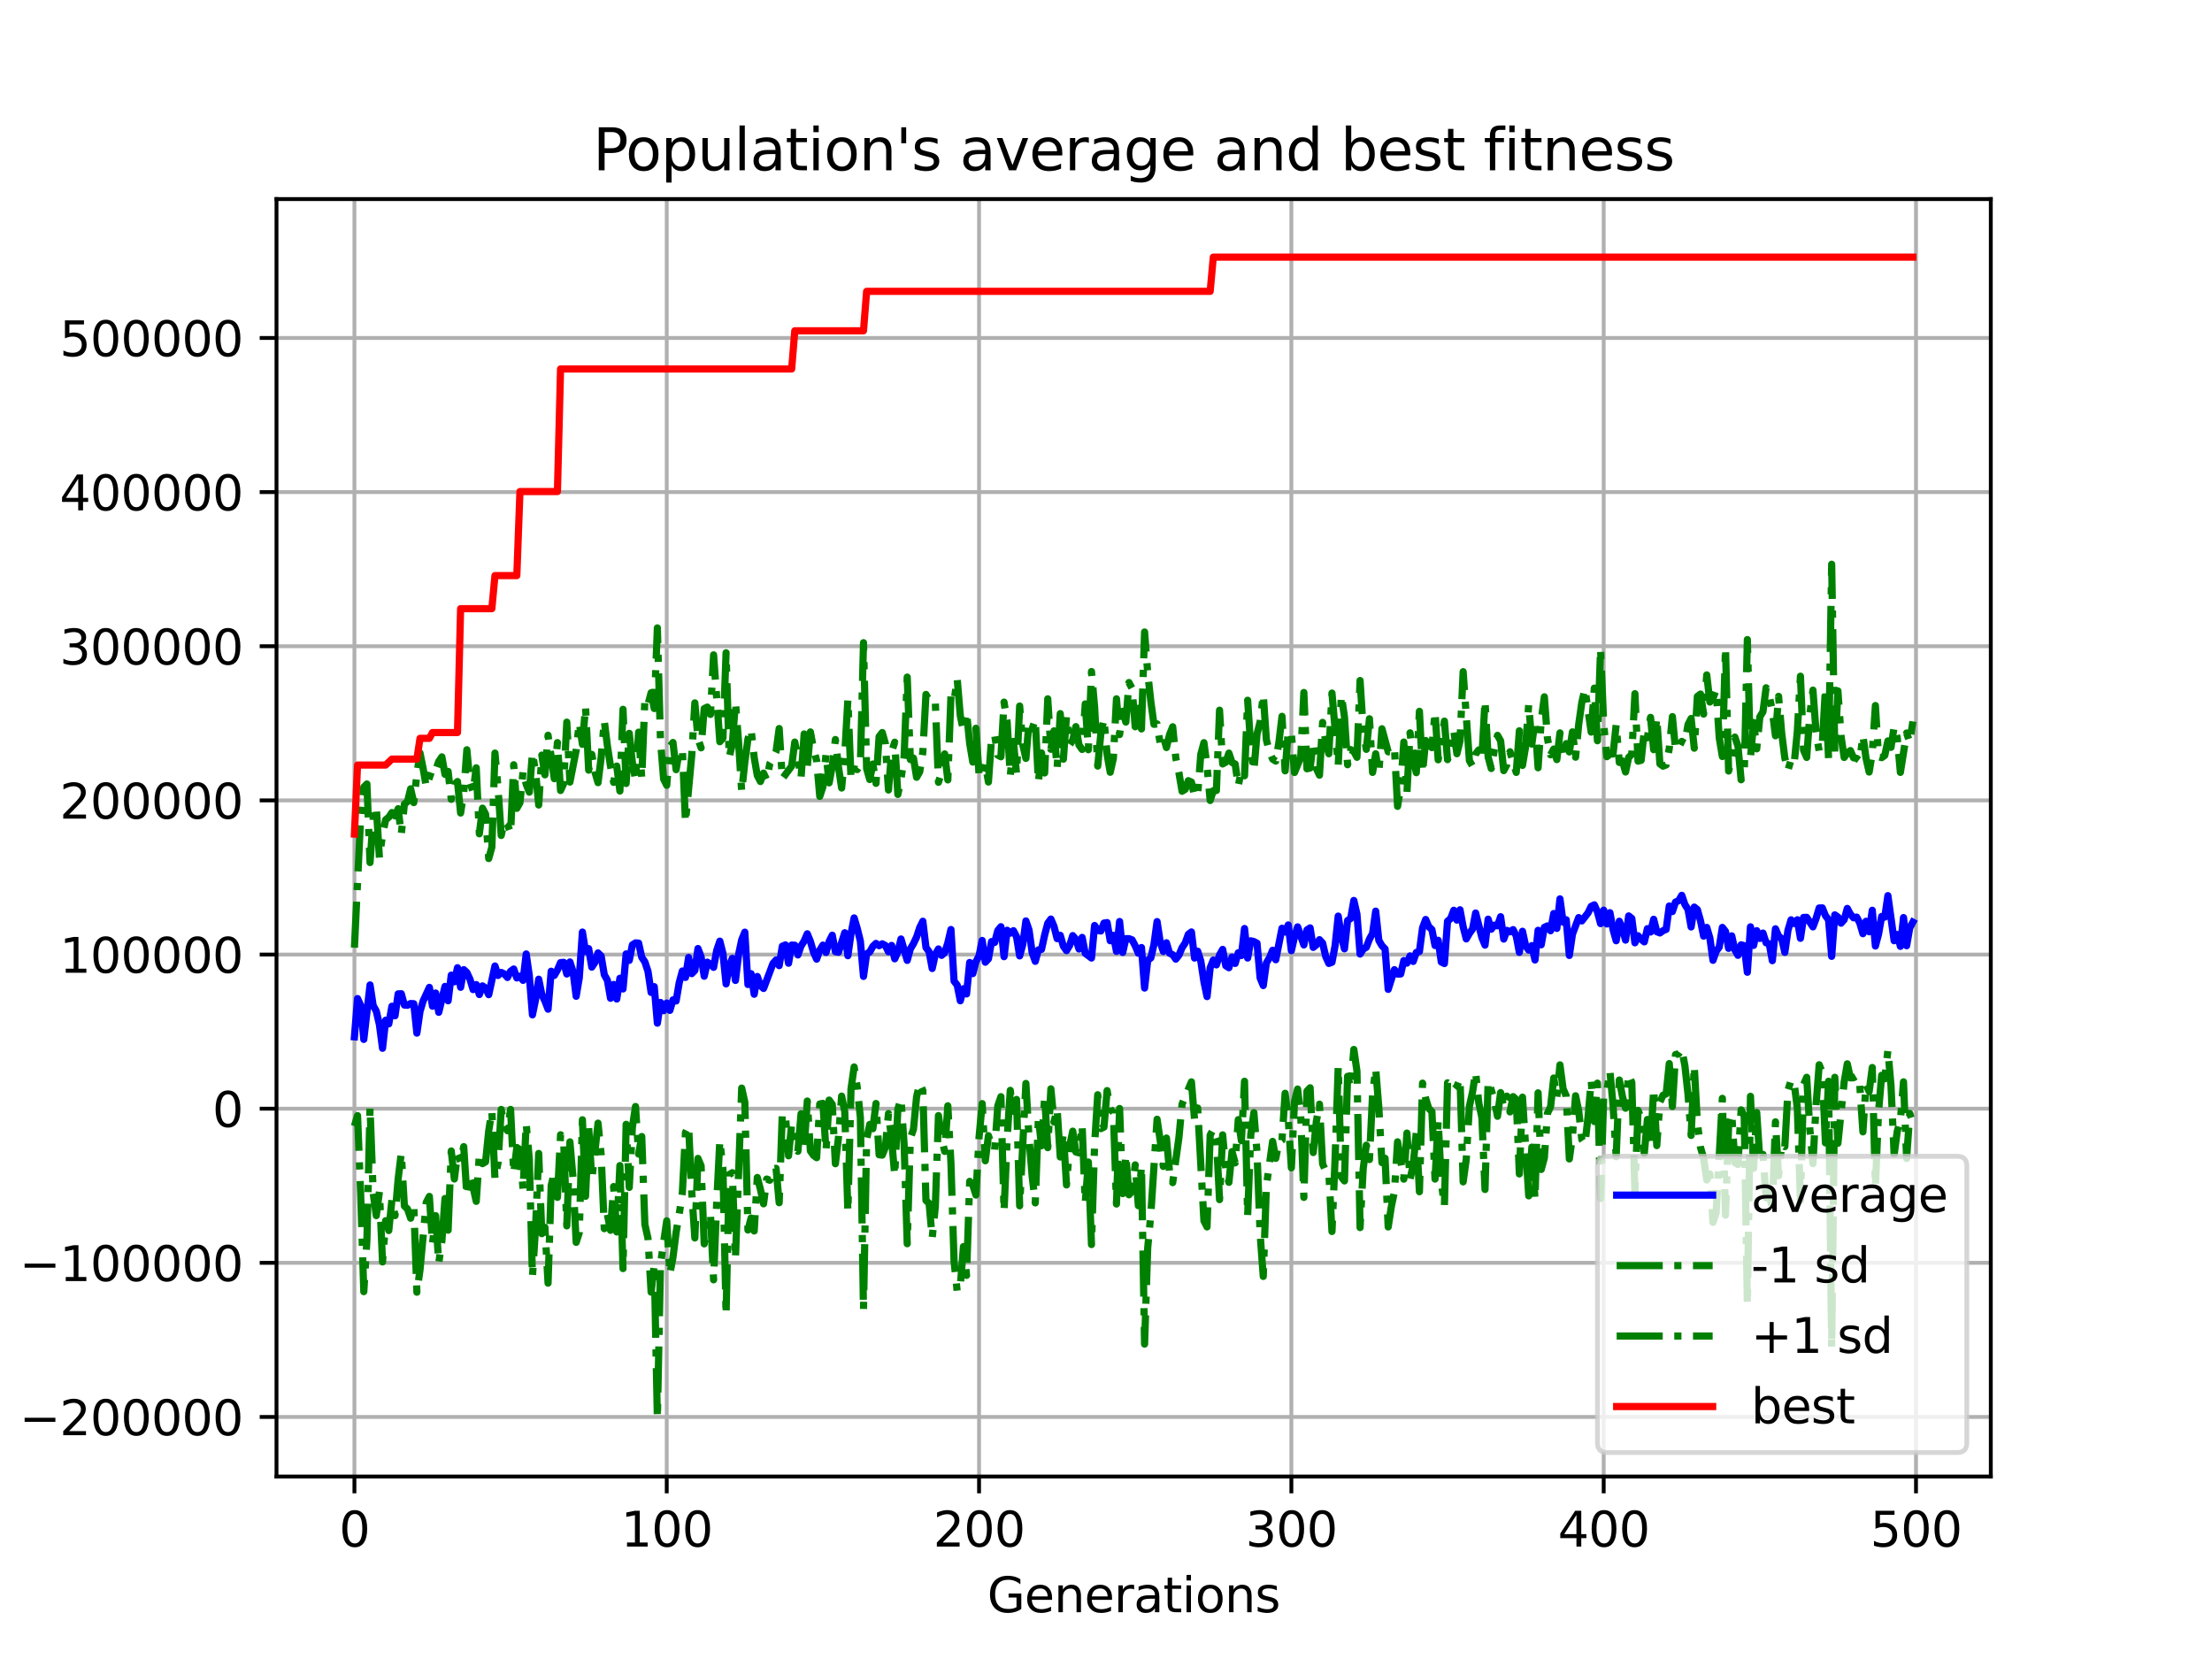 <?xml version="1.0" encoding="utf-8" standalone="no"?>
<!DOCTYPE svg PUBLIC "-//W3C//DTD SVG 1.1//EN"
  "http://www.w3.org/Graphics/SVG/1.1/DTD/svg11.dtd">
<svg xmlns:xlink="http://www.w3.org/1999/xlink" width="460.8pt" height="345.6pt" viewBox="0 0 460.8 345.6" xmlns="http://www.w3.org/2000/svg" version="1.1">
 <defs>
  <style type="text/css">*{stroke-linejoin: round; stroke-linecap: butt}</style>
 </defs>
 <g id="figure_1">
  <g id="patch_1">
   <path d="M 0 345.6 
L 460.8 345.6 
L 460.8 0 
L 0 0 
z
" style="fill: #ffffff"/>
  </g>
  <g id="axes_1">
   <g id="patch_2">
    <path d="M 57.6 307.584 
L 414.72 307.584 
L 414.72 41.472 
L 57.6 41.472 
z
" style="fill: #ffffff"/>
   </g>
   <g id="matplotlib.axis_1">
    <g id="xtick_1">
     <g id="line2d_1">
      <path d="M 73.833 307.584 
L 73.833 41.472 
" clip-path="url(#p09feb41557)" style="fill: none; stroke: #b0b0b0; stroke-width: 0.8; stroke-linecap: square"/>
     </g>
     <g id="line2d_2">
      <defs>
       <path id="m691dfde99a" d="M 0 0 
L 0 3.5 
" style="stroke: #000000; stroke-width: 0.8"/>
      </defs>
      <g>
       <use xlink:href="#m691dfde99a" x="73.833" y="307.584" style="stroke: #000000; stroke-width: 0.8"/>
      </g>
     </g>
     <g id="text_1">
      <!-- 0 -->
      <g transform="translate(70.651 322.182) scale(0.1 -0.1)">
       <defs>
        <path id="DejaVuSans-30" d="M 2034 4250 
Q 1547 4250 1301 3770 
Q 1056 3291 1056 2328 
Q 1056 1369 1301 889 
Q 1547 409 2034 409 
Q 2525 409 2770 889 
Q 3016 1369 3016 2328 
Q 3016 3291 2770 3770 
Q 2525 4250 2034 4250 
z
M 2034 4750 
Q 2819 4750 3233 4129 
Q 3647 3509 3647 2328 
Q 3647 1150 3233 529 
Q 2819 -91 2034 -91 
Q 1250 -91 836 529 
Q 422 1150 422 2328 
Q 422 3509 836 4129 
Q 1250 4750 2034 4750 
z
" transform="scale(0.016)"/>
       </defs>
       <use xlink:href="#DejaVuSans-30"/>
      </g>
     </g>
    </g>
    <g id="xtick_2">
     <g id="line2d_3">
      <path d="M 138.894 307.584 
L 138.894 41.472 
" clip-path="url(#p09feb41557)" style="fill: none; stroke: #b0b0b0; stroke-width: 0.8; stroke-linecap: square"/>
     </g>
     <g id="line2d_4">
      <g>
       <use xlink:href="#m691dfde99a" x="138.894" y="307.584" style="stroke: #000000; stroke-width: 0.8"/>
      </g>
     </g>
     <g id="text_2">
      <!-- 100 -->
      <g transform="translate(129.35 322.182) scale(0.1 -0.1)">
       <defs>
        <path id="DejaVuSans-31" d="M 794 531 
L 1825 531 
L 1825 4091 
L 703 3866 
L 703 4441 
L 1819 4666 
L 2450 4666 
L 2450 531 
L 3481 531 
L 3481 0 
L 794 0 
L 794 531 
z
" transform="scale(0.016)"/>
       </defs>
       <use xlink:href="#DejaVuSans-31"/>
       <use xlink:href="#DejaVuSans-30" transform="translate(63.623 0)"/>
       <use xlink:href="#DejaVuSans-30" transform="translate(127.246 0)"/>
      </g>
     </g>
    </g>
    <g id="xtick_3">
     <g id="line2d_5">
      <path d="M 203.955 307.584 
L 203.955 41.472 
" clip-path="url(#p09feb41557)" style="fill: none; stroke: #b0b0b0; stroke-width: 0.8; stroke-linecap: square"/>
     </g>
     <g id="line2d_6">
      <g>
       <use xlink:href="#m691dfde99a" x="203.955" y="307.584" style="stroke: #000000; stroke-width: 0.8"/>
      </g>
     </g>
     <g id="text_3">
      <!-- 200 -->
      <g transform="translate(194.411 322.182) scale(0.1 -0.1)">
       <defs>
        <path id="DejaVuSans-32" d="M 1228 531 
L 3431 531 
L 3431 0 
L 469 0 
L 469 531 
Q 828 903 1448 1529 
Q 2069 2156 2228 2338 
Q 2531 2678 2651 2914 
Q 2772 3150 2772 3378 
Q 2772 3750 2511 3984 
Q 2250 4219 1831 4219 
Q 1534 4219 1204 4116 
Q 875 4013 500 3803 
L 500 4441 
Q 881 4594 1212 4672 
Q 1544 4750 1819 4750 
Q 2544 4750 2975 4387 
Q 3406 4025 3406 3419 
Q 3406 3131 3298 2873 
Q 3191 2616 2906 2266 
Q 2828 2175 2409 1742 
Q 1991 1309 1228 531 
z
" transform="scale(0.016)"/>
       </defs>
       <use xlink:href="#DejaVuSans-32"/>
       <use xlink:href="#DejaVuSans-30" transform="translate(63.623 0)"/>
       <use xlink:href="#DejaVuSans-30" transform="translate(127.246 0)"/>
      </g>
     </g>
    </g>
    <g id="xtick_4">
     <g id="line2d_7">
      <path d="M 269.016 307.584 
L 269.016 41.472 
" clip-path="url(#p09feb41557)" style="fill: none; stroke: #b0b0b0; stroke-width: 0.8; stroke-linecap: square"/>
     </g>
     <g id="line2d_8">
      <g>
       <use xlink:href="#m691dfde99a" x="269.016" y="307.584" style="stroke: #000000; stroke-width: 0.8"/>
      </g>
     </g>
     <g id="text_4">
      <!-- 300 -->
      <g transform="translate(259.472 322.182) scale(0.1 -0.1)">
       <defs>
        <path id="DejaVuSans-33" d="M 2597 2516 
Q 3050 2419 3304 2112 
Q 3559 1806 3559 1356 
Q 3559 666 3084 287 
Q 2609 -91 1734 -91 
Q 1441 -91 1130 -33 
Q 819 25 488 141 
L 488 750 
Q 750 597 1062 519 
Q 1375 441 1716 441 
Q 2309 441 2620 675 
Q 2931 909 2931 1356 
Q 2931 1769 2642 2001 
Q 2353 2234 1838 2234 
L 1294 2234 
L 1294 2753 
L 1863 2753 
Q 2328 2753 2575 2939 
Q 2822 3125 2822 3475 
Q 2822 3834 2567 4026 
Q 2313 4219 1838 4219 
Q 1578 4219 1281 4162 
Q 984 4106 628 3988 
L 628 4550 
Q 988 4650 1302 4700 
Q 1616 4750 1894 4750 
Q 2613 4750 3031 4423 
Q 3450 4097 3450 3541 
Q 3450 3153 3228 2886 
Q 3006 2619 2597 2516 
z
" transform="scale(0.016)"/>
       </defs>
       <use xlink:href="#DejaVuSans-33"/>
       <use xlink:href="#DejaVuSans-30" transform="translate(63.623 0)"/>
       <use xlink:href="#DejaVuSans-30" transform="translate(127.246 0)"/>
      </g>
     </g>
    </g>
    <g id="xtick_5">
     <g id="line2d_9">
      <path d="M 334.077 307.584 
L 334.077 41.472 
" clip-path="url(#p09feb41557)" style="fill: none; stroke: #b0b0b0; stroke-width: 0.8; stroke-linecap: square"/>
     </g>
     <g id="line2d_10">
      <g>
       <use xlink:href="#m691dfde99a" x="334.077" y="307.584" style="stroke: #000000; stroke-width: 0.8"/>
      </g>
     </g>
     <g id="text_5">
      <!-- 400 -->
      <g transform="translate(324.533 322.182) scale(0.1 -0.1)">
       <defs>
        <path id="DejaVuSans-34" d="M 2419 4116 
L 825 1625 
L 2419 1625 
L 2419 4116 
z
M 2253 4666 
L 3047 4666 
L 3047 1625 
L 3713 1625 
L 3713 1100 
L 3047 1100 
L 3047 0 
L 2419 0 
L 2419 1100 
L 313 1100 
L 313 1709 
L 2253 4666 
z
" transform="scale(0.016)"/>
       </defs>
       <use xlink:href="#DejaVuSans-34"/>
       <use xlink:href="#DejaVuSans-30" transform="translate(63.623 0)"/>
       <use xlink:href="#DejaVuSans-30" transform="translate(127.246 0)"/>
      </g>
     </g>
    </g>
    <g id="xtick_6">
     <g id="line2d_11">
      <path d="M 399.138 307.584 
L 399.138 41.472 
" clip-path="url(#p09feb41557)" style="fill: none; stroke: #b0b0b0; stroke-width: 0.8; stroke-linecap: square"/>
     </g>
     <g id="line2d_12">
      <g>
       <use xlink:href="#m691dfde99a" x="399.138" y="307.584" style="stroke: #000000; stroke-width: 0.8"/>
      </g>
     </g>
     <g id="text_6">
      <!-- 500 -->
      <g transform="translate(389.594 322.182) scale(0.1 -0.1)">
       <defs>
        <path id="DejaVuSans-35" d="M 691 4666 
L 3169 4666 
L 3169 4134 
L 1269 4134 
L 1269 2991 
Q 1406 3038 1543 3061 
Q 1681 3084 1819 3084 
Q 2600 3084 3056 2656 
Q 3513 2228 3513 1497 
Q 3513 744 3044 326 
Q 2575 -91 1722 -91 
Q 1428 -91 1123 -41 
Q 819 9 494 109 
L 494 744 
Q 775 591 1075 516 
Q 1375 441 1709 441 
Q 2250 441 2565 725 
Q 2881 1009 2881 1497 
Q 2881 1984 2565 2268 
Q 2250 2553 1709 2553 
Q 1456 2553 1204 2497 
Q 953 2441 691 2322 
L 691 4666 
z
" transform="scale(0.016)"/>
       </defs>
       <use xlink:href="#DejaVuSans-35"/>
       <use xlink:href="#DejaVuSans-30" transform="translate(63.623 0)"/>
       <use xlink:href="#DejaVuSans-30" transform="translate(127.246 0)"/>
      </g>
     </g>
    </g>
    <g id="text_7">
     <!-- Generations -->
     <g transform="translate(205.662 335.861) scale(0.1 -0.1)">
      <defs>
       <path id="DejaVuSans-47" d="M 3809 666 
L 3809 1919 
L 2778 1919 
L 2778 2438 
L 4434 2438 
L 4434 434 
Q 4069 175 3628 42 
Q 3188 -91 2688 -91 
Q 1594 -91 976 548 
Q 359 1188 359 2328 
Q 359 3472 976 4111 
Q 1594 4750 2688 4750 
Q 3144 4750 3555 4637 
Q 3966 4525 4313 4306 
L 4313 3634 
Q 3963 3931 3569 4081 
Q 3175 4231 2741 4231 
Q 1884 4231 1454 3753 
Q 1025 3275 1025 2328 
Q 1025 1384 1454 906 
Q 1884 428 2741 428 
Q 3075 428 3337 486 
Q 3600 544 3809 666 
z
" transform="scale(0.016)"/>
       <path id="DejaVuSans-65" d="M 3597 1894 
L 3597 1613 
L 953 1613 
Q 991 1019 1311 708 
Q 1631 397 2203 397 
Q 2534 397 2845 478 
Q 3156 559 3463 722 
L 3463 178 
Q 3153 47 2828 -22 
Q 2503 -91 2169 -91 
Q 1331 -91 842 396 
Q 353 884 353 1716 
Q 353 2575 817 3079 
Q 1281 3584 2069 3584 
Q 2775 3584 3186 3129 
Q 3597 2675 3597 1894 
z
M 3022 2063 
Q 3016 2534 2758 2815 
Q 2500 3097 2075 3097 
Q 1594 3097 1305 2825 
Q 1016 2553 972 2059 
L 3022 2063 
z
" transform="scale(0.016)"/>
       <path id="DejaVuSans-6e" d="M 3513 2113 
L 3513 0 
L 2938 0 
L 2938 2094 
Q 2938 2591 2744 2837 
Q 2550 3084 2163 3084 
Q 1697 3084 1428 2787 
Q 1159 2491 1159 1978 
L 1159 0 
L 581 0 
L 581 3500 
L 1159 3500 
L 1159 2956 
Q 1366 3272 1645 3428 
Q 1925 3584 2291 3584 
Q 2894 3584 3203 3211 
Q 3513 2838 3513 2113 
z
" transform="scale(0.016)"/>
       <path id="DejaVuSans-72" d="M 2631 2963 
Q 2534 3019 2420 3045 
Q 2306 3072 2169 3072 
Q 1681 3072 1420 2755 
Q 1159 2438 1159 1844 
L 1159 0 
L 581 0 
L 581 3500 
L 1159 3500 
L 1159 2956 
Q 1341 3275 1631 3429 
Q 1922 3584 2338 3584 
Q 2397 3584 2469 3576 
Q 2541 3569 2628 3553 
L 2631 2963 
z
" transform="scale(0.016)"/>
       <path id="DejaVuSans-61" d="M 2194 1759 
Q 1497 1759 1228 1600 
Q 959 1441 959 1056 
Q 959 750 1161 570 
Q 1363 391 1709 391 
Q 2188 391 2477 730 
Q 2766 1069 2766 1631 
L 2766 1759 
L 2194 1759 
z
M 3341 1997 
L 3341 0 
L 2766 0 
L 2766 531 
Q 2569 213 2275 61 
Q 1981 -91 1556 -91 
Q 1019 -91 701 211 
Q 384 513 384 1019 
Q 384 1609 779 1909 
Q 1175 2209 1959 2209 
L 2766 2209 
L 2766 2266 
Q 2766 2663 2505 2880 
Q 2244 3097 1772 3097 
Q 1472 3097 1187 3025 
Q 903 2953 641 2809 
L 641 3341 
Q 956 3463 1253 3523 
Q 1550 3584 1831 3584 
Q 2591 3584 2966 3190 
Q 3341 2797 3341 1997 
z
" transform="scale(0.016)"/>
       <path id="DejaVuSans-74" d="M 1172 4494 
L 1172 3500 
L 2356 3500 
L 2356 3053 
L 1172 3053 
L 1172 1153 
Q 1172 725 1289 603 
Q 1406 481 1766 481 
L 2356 481 
L 2356 0 
L 1766 0 
Q 1100 0 847 248 
Q 594 497 594 1153 
L 594 3053 
L 172 3053 
L 172 3500 
L 594 3500 
L 594 4494 
L 1172 4494 
z
" transform="scale(0.016)"/>
       <path id="DejaVuSans-69" d="M 603 3500 
L 1178 3500 
L 1178 0 
L 603 0 
L 603 3500 
z
M 603 4863 
L 1178 4863 
L 1178 4134 
L 603 4134 
L 603 4863 
z
" transform="scale(0.016)"/>
       <path id="DejaVuSans-6f" d="M 1959 3097 
Q 1497 3097 1228 2736 
Q 959 2375 959 1747 
Q 959 1119 1226 758 
Q 1494 397 1959 397 
Q 2419 397 2687 759 
Q 2956 1122 2956 1747 
Q 2956 2369 2687 2733 
Q 2419 3097 1959 3097 
z
M 1959 3584 
Q 2709 3584 3137 3096 
Q 3566 2609 3566 1747 
Q 3566 888 3137 398 
Q 2709 -91 1959 -91 
Q 1206 -91 779 398 
Q 353 888 353 1747 
Q 353 2609 779 3096 
Q 1206 3584 1959 3584 
z
" transform="scale(0.016)"/>
       <path id="DejaVuSans-73" d="M 2834 3397 
L 2834 2853 
Q 2591 2978 2328 3040 
Q 2066 3103 1784 3103 
Q 1356 3103 1142 2972 
Q 928 2841 928 2578 
Q 928 2378 1081 2264 
Q 1234 2150 1697 2047 
L 1894 2003 
Q 2506 1872 2764 1633 
Q 3022 1394 3022 966 
Q 3022 478 2636 193 
Q 2250 -91 1575 -91 
Q 1294 -91 989 -36 
Q 684 19 347 128 
L 347 722 
Q 666 556 975 473 
Q 1284 391 1588 391 
Q 1994 391 2212 530 
Q 2431 669 2431 922 
Q 2431 1156 2273 1281 
Q 2116 1406 1581 1522 
L 1381 1569 
Q 847 1681 609 1914 
Q 372 2147 372 2553 
Q 372 3047 722 3315 
Q 1072 3584 1716 3584 
Q 2034 3584 2315 3537 
Q 2597 3491 2834 3397 
z
" transform="scale(0.016)"/>
      </defs>
      <use xlink:href="#DejaVuSans-47"/>
      <use xlink:href="#DejaVuSans-65" transform="translate(77.49 0)"/>
      <use xlink:href="#DejaVuSans-6e" transform="translate(139.014 0)"/>
      <use xlink:href="#DejaVuSans-65" transform="translate(202.393 0)"/>
      <use xlink:href="#DejaVuSans-72" transform="translate(263.916 0)"/>
      <use xlink:href="#DejaVuSans-61" transform="translate(305.029 0)"/>
      <use xlink:href="#DejaVuSans-74" transform="translate(366.309 0)"/>
      <use xlink:href="#DejaVuSans-69" transform="translate(405.518 0)"/>
      <use xlink:href="#DejaVuSans-6f" transform="translate(433.301 0)"/>
      <use xlink:href="#DejaVuSans-6e" transform="translate(494.482 0)"/>
      <use xlink:href="#DejaVuSans-73" transform="translate(557.861 0)"/>
     </g>
    </g>
   </g>
   <g id="matplotlib.axis_2">
    <g id="ytick_1">
     <g id="line2d_13">
      <path d="M 57.6 295.181 
L 414.72 295.181 
" clip-path="url(#p09feb41557)" style="fill: none; stroke: #b0b0b0; stroke-width: 0.8; stroke-linecap: square"/>
     </g>
     <g id="line2d_14">
      <defs>
       <path id="m3794677607" d="M 0 0 
L -3.5 0 
" style="stroke: #000000; stroke-width: 0.8"/>
      </defs>
      <g>
       <use xlink:href="#m3794677607" x="57.6" y="295.181" style="stroke: #000000; stroke-width: 0.8"/>
      </g>
     </g>
     <g id="text_8">
      <!-- −200000 -->
      <g transform="translate(4.045 298.98) scale(0.1 -0.1)">
       <defs>
        <path id="DejaVuSans-2212" d="M 678 2272 
L 4684 2272 
L 4684 1741 
L 678 1741 
L 678 2272 
z
" transform="scale(0.016)"/>
       </defs>
       <use xlink:href="#DejaVuSans-2212"/>
       <use xlink:href="#DejaVuSans-32" transform="translate(83.789 0)"/>
       <use xlink:href="#DejaVuSans-30" transform="translate(147.412 0)"/>
       <use xlink:href="#DejaVuSans-30" transform="translate(211.035 0)"/>
       <use xlink:href="#DejaVuSans-30" transform="translate(274.658 0)"/>
       <use xlink:href="#DejaVuSans-30" transform="translate(338.281 0)"/>
       <use xlink:href="#DejaVuSans-30" transform="translate(401.904 0)"/>
      </g>
     </g>
    </g>
    <g id="ytick_2">
     <g id="line2d_15">
      <path d="M 57.6 263.07 
L 414.72 263.07 
" clip-path="url(#p09feb41557)" style="fill: none; stroke: #b0b0b0; stroke-width: 0.8; stroke-linecap: square"/>
     </g>
     <g id="line2d_16">
      <g>
       <use xlink:href="#m3794677607" x="57.6" y="263.07" style="stroke: #000000; stroke-width: 0.8"/>
      </g>
     </g>
     <g id="text_9">
      <!-- −100000 -->
      <g transform="translate(4.045 266.869) scale(0.1 -0.1)">
       <use xlink:href="#DejaVuSans-2212"/>
       <use xlink:href="#DejaVuSans-31" transform="translate(83.789 0)"/>
       <use xlink:href="#DejaVuSans-30" transform="translate(147.412 0)"/>
       <use xlink:href="#DejaVuSans-30" transform="translate(211.035 0)"/>
       <use xlink:href="#DejaVuSans-30" transform="translate(274.658 0)"/>
       <use xlink:href="#DejaVuSans-30" transform="translate(338.281 0)"/>
       <use xlink:href="#DejaVuSans-30" transform="translate(401.904 0)"/>
      </g>
     </g>
    </g>
    <g id="ytick_3">
     <g id="line2d_17">
      <path d="M 57.6 230.959 
L 414.72 230.959 
" clip-path="url(#p09feb41557)" style="fill: none; stroke: #b0b0b0; stroke-width: 0.8; stroke-linecap: square"/>
     </g>
     <g id="line2d_18">
      <g>
       <use xlink:href="#m3794677607" x="57.6" y="230.959" style="stroke: #000000; stroke-width: 0.8"/>
      </g>
     </g>
     <g id="text_10">
      <!-- 0 -->
      <g transform="translate(44.237 234.758) scale(0.1 -0.1)">
       <use xlink:href="#DejaVuSans-30"/>
      </g>
     </g>
    </g>
    <g id="ytick_4">
     <g id="line2d_19">
      <path d="M 57.6 198.847 
L 414.72 198.847 
" clip-path="url(#p09feb41557)" style="fill: none; stroke: #b0b0b0; stroke-width: 0.8; stroke-linecap: square"/>
     </g>
     <g id="line2d_20">
      <g>
       <use xlink:href="#m3794677607" x="57.6" y="198.847" style="stroke: #000000; stroke-width: 0.8"/>
      </g>
     </g>
     <g id="text_11">
      <!-- 100000 -->
      <g transform="translate(12.425 202.647) scale(0.1 -0.1)">
       <use xlink:href="#DejaVuSans-31"/>
       <use xlink:href="#DejaVuSans-30" transform="translate(63.623 0)"/>
       <use xlink:href="#DejaVuSans-30" transform="translate(127.246 0)"/>
       <use xlink:href="#DejaVuSans-30" transform="translate(190.869 0)"/>
       <use xlink:href="#DejaVuSans-30" transform="translate(254.492 0)"/>
       <use xlink:href="#DejaVuSans-30" transform="translate(318.115 0)"/>
      </g>
     </g>
    </g>
    <g id="ytick_5">
     <g id="line2d_21">
      <path d="M 57.6 166.736 
L 414.72 166.736 
" clip-path="url(#p09feb41557)" style="fill: none; stroke: #b0b0b0; stroke-width: 0.8; stroke-linecap: square"/>
     </g>
     <g id="line2d_22">
      <g>
       <use xlink:href="#m3794677607" x="57.6" y="166.736" style="stroke: #000000; stroke-width: 0.8"/>
      </g>
     </g>
     <g id="text_12">
      <!-- 200000 -->
      <g transform="translate(12.425 170.535) scale(0.1 -0.1)">
       <use xlink:href="#DejaVuSans-32"/>
       <use xlink:href="#DejaVuSans-30" transform="translate(63.623 0)"/>
       <use xlink:href="#DejaVuSans-30" transform="translate(127.246 0)"/>
       <use xlink:href="#DejaVuSans-30" transform="translate(190.869 0)"/>
       <use xlink:href="#DejaVuSans-30" transform="translate(254.492 0)"/>
       <use xlink:href="#DejaVuSans-30" transform="translate(318.115 0)"/>
      </g>
     </g>
    </g>
    <g id="ytick_6">
     <g id="line2d_23">
      <path d="M 57.6 134.625 
L 414.72 134.625 
" clip-path="url(#p09feb41557)" style="fill: none; stroke: #b0b0b0; stroke-width: 0.8; stroke-linecap: square"/>
     </g>
     <g id="line2d_24">
      <g>
       <use xlink:href="#m3794677607" x="57.6" y="134.625" style="stroke: #000000; stroke-width: 0.8"/>
      </g>
     </g>
     <g id="text_13">
      <!-- 300000 -->
      <g transform="translate(12.425 138.424) scale(0.1 -0.1)">
       <use xlink:href="#DejaVuSans-33"/>
       <use xlink:href="#DejaVuSans-30" transform="translate(63.623 0)"/>
       <use xlink:href="#DejaVuSans-30" transform="translate(127.246 0)"/>
       <use xlink:href="#DejaVuSans-30" transform="translate(190.869 0)"/>
       <use xlink:href="#DejaVuSans-30" transform="translate(254.492 0)"/>
       <use xlink:href="#DejaVuSans-30" transform="translate(318.115 0)"/>
      </g>
     </g>
    </g>
    <g id="ytick_7">
     <g id="line2d_25">
      <path d="M 57.6 102.514 
L 414.72 102.514 
" clip-path="url(#p09feb41557)" style="fill: none; stroke: #b0b0b0; stroke-width: 0.8; stroke-linecap: square"/>
     </g>
     <g id="line2d_26">
      <g>
       <use xlink:href="#m3794677607" x="57.6" y="102.514" style="stroke: #000000; stroke-width: 0.8"/>
      </g>
     </g>
     <g id="text_14">
      <!-- 400000 -->
      <g transform="translate(12.425 106.313) scale(0.1 -0.1)">
       <use xlink:href="#DejaVuSans-34"/>
       <use xlink:href="#DejaVuSans-30" transform="translate(63.623 0)"/>
       <use xlink:href="#DejaVuSans-30" transform="translate(127.246 0)"/>
       <use xlink:href="#DejaVuSans-30" transform="translate(190.869 0)"/>
       <use xlink:href="#DejaVuSans-30" transform="translate(254.492 0)"/>
       <use xlink:href="#DejaVuSans-30" transform="translate(318.115 0)"/>
      </g>
     </g>
    </g>
    <g id="ytick_8">
     <g id="line2d_27">
      <path d="M 57.6 70.403 
L 414.72 70.403 
" clip-path="url(#p09feb41557)" style="fill: none; stroke: #b0b0b0; stroke-width: 0.8; stroke-linecap: square"/>
     </g>
     <g id="line2d_28">
      <g>
       <use xlink:href="#m3794677607" x="57.6" y="70.403" style="stroke: #000000; stroke-width: 0.8"/>
      </g>
     </g>
     <g id="text_15">
      <!-- 500000 -->
      <g transform="translate(12.425 74.202) scale(0.1 -0.1)">
       <use xlink:href="#DejaVuSans-35"/>
       <use xlink:href="#DejaVuSans-30" transform="translate(63.623 0)"/>
       <use xlink:href="#DejaVuSans-30" transform="translate(127.246 0)"/>
       <use xlink:href="#DejaVuSans-30" transform="translate(190.869 0)"/>
       <use xlink:href="#DejaVuSans-30" transform="translate(254.492 0)"/>
       <use xlink:href="#DejaVuSans-30" transform="translate(318.115 0)"/>
      </g>
     </g>
    </g>
    <g id="text_16">
     <!-- Fitness -->
     <g transform="translate(-2.034 191.845) rotate(-90) scale(0.1 -0.1)">
      <defs>
       <path id="DejaVuSans-46" d="M 628 4666 
L 3309 4666 
L 3309 4134 
L 1259 4134 
L 1259 2759 
L 3109 2759 
L 3109 2228 
L 1259 2228 
L 1259 0 
L 628 0 
L 628 4666 
z
" transform="scale(0.016)"/>
      </defs>
      <use xlink:href="#DejaVuSans-46"/>
      <use xlink:href="#DejaVuSans-69" transform="translate(50.27 0)"/>
      <use xlink:href="#DejaVuSans-74" transform="translate(78.053 0)"/>
      <use xlink:href="#DejaVuSans-6e" transform="translate(117.262 0)"/>
      <use xlink:href="#DejaVuSans-65" transform="translate(180.641 0)"/>
      <use xlink:href="#DejaVuSans-73" transform="translate(242.164 0)"/>
      <use xlink:href="#DejaVuSans-73" transform="translate(294.264 0)"/>
     </g>
    </g>
   </g>
   <g id="line2d_29">
    <path d="M 73.833 215.997 
L 74.483 208.018 
L 75.134 209.445 
L 75.785 216.525 
L 77.086 205.179 
L 77.736 209.484 
L 78.387 210.637 
L 79.038 213.455 
L 79.688 218.375 
L 80.339 212.531 
L 80.989 213.294 
L 81.64 209.621 
L 82.291 211.602 
L 82.941 207.041 
L 83.592 207.012 
L 84.242 209.372 
L 84.893 209.416 
L 85.544 209.051 
L 86.194 209.091 
L 86.845 215.218 
L 87.496 210.694 
L 88.146 208.521 
L 89.447 205.69 
L 90.098 209.607 
L 90.749 206.864 
L 91.399 210.882 
L 92.7 205.488 
L 93.351 208.484 
L 94.002 203.14 
L 94.652 204.525 
L 95.303 201.593 
L 95.953 205.672 
L 96.604 201.995 
L 97.255 202.594 
L 97.905 204.001 
L 98.556 206.147 
L 99.207 205.105 
L 99.857 207.18 
L 100.508 205.381 
L 101.158 205.815 
L 101.809 207.209 
L 103.11 201.235 
L 103.761 203.205 
L 104.411 202.579 
L 105.062 202.886 
L 105.713 203.626 
L 106.363 202.336 
L 107.014 201.862 
L 107.664 203.721 
L 108.315 203.353 
L 108.966 204.226 
L 109.616 198.729 
L 110.267 203.273 
L 110.918 211.415 
L 111.568 208.247 
L 112.219 203.989 
L 112.869 207.15 
L 113.52 208.545 
L 114.171 210.235 
L 114.821 202.329 
L 115.472 203.202 
L 116.122 202.064 
L 116.773 200.534 
L 117.424 200.475 
L 118.074 202.902 
L 118.725 200.396 
L 119.375 202.414 
L 120.026 207.544 
L 120.677 203.67 
L 121.327 194.165 
L 121.978 198.21 
L 122.629 197.619 
L 123.279 201.469 
L 123.93 200.485 
L 124.58 198.507 
L 125.231 199.162 
L 125.882 203.043 
L 126.532 204.206 
L 127.183 207.956 
L 127.833 205.079 
L 128.484 208.114 
L 129.135 203.797 
L 129.785 206.017 
L 130.436 198.718 
L 131.086 200.064 
L 131.737 196.837 
L 132.388 196.424 
L 133.038 196.469 
L 133.689 199.42 
L 134.339 200.38 
L 134.99 202.365 
L 135.641 206.741 
L 136.291 205.539 
L 136.942 213.144 
L 137.593 208.826 
L 138.243 210.544 
L 138.894 208.954 
L 139.544 210.48 
L 140.195 208.294 
L 140.846 208.521 
L 141.496 204.689 
L 142.147 202.281 
L 142.797 203.614 
L 143.448 199.459 
L 144.099 202.829 
L 144.749 202.157 
L 145.4 197.597 
L 146.05 199.322 
L 146.701 203.365 
L 147.352 200.44 
L 148.002 200.86 
L 148.653 201.514 
L 149.304 197.993 
L 149.954 196.06 
L 150.605 198.623 
L 151.255 204.962 
L 151.906 201.207 
L 152.557 199.642 
L 153.207 204.24 
L 153.858 198.849 
L 154.508 195.793 
L 155.159 194.188 
L 155.81 205.093 
L 156.46 202.834 
L 157.111 207.115 
L 157.761 203.422 
L 158.412 205.286 
L 159.063 205.914 
L 160.364 202.475 
L 161.015 200.733 
L 161.665 199.986 
L 162.316 201.159 
L 162.966 197.121 
L 163.617 196.841 
L 164.268 200.66 
L 164.918 196.875 
L 165.569 196.907 
L 166.219 198.93 
L 166.87 197.057 
L 167.521 196.033 
L 168.171 194.526 
L 168.822 196.121 
L 169.472 198.355 
L 170.123 199.805 
L 170.774 197.941 
L 171.424 196.887 
L 172.075 198.416 
L 172.725 196.125 
L 173.376 194.822 
L 174.027 198.241 
L 174.677 198.369 
L 175.979 194.305 
L 176.629 199.089 
L 177.28 194.511 
L 177.93 191.219 
L 178.581 193.421 
L 179.232 196.056 
L 179.882 203.406 
L 180.533 198.712 
L 181.183 198.315 
L 181.834 197.146 
L 182.485 196.532 
L 183.135 197.002 
L 183.786 196.617 
L 184.436 196.962 
L 185.087 198.276 
L 185.738 196.943 
L 186.388 199.739 
L 187.039 198.277 
L 187.69 195.61 
L 188.991 200.07 
L 189.641 197.679 
L 190.292 196.577 
L 190.943 195.204 
L 191.593 193.234 
L 192.244 191.914 
L 192.894 197.369 
L 193.545 198.261 
L 194.196 201.755 
L 194.846 198.791 
L 195.497 197.683 
L 196.147 199.02 
L 196.798 198.457 
L 197.449 196.412 
L 198.099 193.633 
L 198.75 204.383 
L 199.401 205.219 
L 200.051 208.478 
L 200.702 205.966 
L 201.352 207.053 
L 202.003 200.502 
L 202.654 202.821 
L 203.304 200.33 
L 203.955 199.129 
L 204.605 195.916 
L 205.256 200.442 
L 205.907 199.745 
L 206.557 196.147 
L 207.208 196.327 
L 207.858 193.84 
L 208.509 193.053 
L 209.16 199.292 
L 209.81 193.787 
L 210.461 194.394 
L 211.112 193.882 
L 211.762 195.123 
L 212.413 199.134 
L 213.063 196.738 
L 213.714 191.844 
L 214.365 193.736 
L 215.015 198.424 
L 215.666 200.264 
L 216.316 197.882 
L 216.967 197.766 
L 217.618 194.786 
L 218.268 192.331 
L 218.919 191.456 
L 219.569 192.994 
L 220.22 195.532 
L 220.871 194.844 
L 221.521 197.108 
L 222.172 198.035 
L 222.822 196.962 
L 223.473 194.907 
L 224.124 195.673 
L 224.774 197.688 
L 225.425 195.279 
L 226.076 198.593 
L 227.377 199.578 
L 228.027 192.799 
L 228.678 193.82 
L 229.329 193.946 
L 229.979 192.297 
L 230.63 192.189 
L 231.28 195.972 
L 231.931 194.846 
L 232.582 198.199 
L 233.232 191.971 
L 233.883 198.411 
L 234.533 195.539 
L 235.184 195.54 
L 235.835 195.789 
L 236.485 197.032 
L 237.136 198.573 
L 237.787 197.389 
L 238.437 205.828 
L 239.088 200.049 
L 239.738 199.547 
L 240.389 196.758 
L 241.04 191.984 
L 241.69 196.241 
L 242.341 198.209 
L 242.991 196.401 
L 243.642 198.578 
L 244.293 198.88 
L 244.943 199.806 
L 245.594 198.976 
L 246.244 197.419 
L 246.895 196.451 
L 247.546 194.642 
L 248.196 194.145 
L 248.847 199.586 
L 249.498 198.157 
L 250.148 200.199 
L 250.799 204.504 
L 251.449 207.607 
L 252.1 201.603 
L 252.751 199.996 
L 253.401 201.005 
L 254.052 198.924 
L 254.702 197.779 
L 255.353 201.177 
L 256.004 201.596 
L 256.654 199.369 
L 257.305 200.703 
L 257.955 198.475 
L 258.606 199.051 
L 259.257 193.427 
L 259.907 199.576 
L 260.558 195.992 
L 261.208 196.145 
L 261.859 196.488 
L 262.51 203.724 
L 263.16 205.311 
L 263.811 200.594 
L 264.462 199.508 
L 265.112 197.955 
L 265.763 199.932 
L 267.064 193.374 
L 267.715 194.164 
L 268.365 192.688 
L 269.016 198.042 
L 269.666 195.196 
L 270.317 193.084 
L 271.618 196.849 
L 272.269 193.724 
L 272.919 193.297 
L 273.57 197.361 
L 274.221 196.839 
L 274.871 195.754 
L 275.522 196.465 
L 276.173 199.271 
L 276.823 200.703 
L 277.474 200.459 
L 278.124 196.989 
L 278.775 190.841 
L 279.426 195.027 
L 280.076 197.659 
L 280.727 191.762 
L 281.377 191.342 
L 282.028 187.582 
L 282.679 190.454 
L 283.329 198.745 
L 283.98 197.728 
L 284.63 197.335 
L 285.281 195.642 
L 285.932 194.439 
L 286.582 189.807 
L 287.233 195.9 
L 287.884 197.004 
L 288.534 197.688 
L 289.185 206.103 
L 290.486 201.999 
L 291.137 202.918 
L 291.787 202.895 
L 292.438 200.107 
L 293.088 200.638 
L 293.739 199.137 
L 294.39 200.285 
L 295.04 198.416 
L 295.691 198.218 
L 296.341 193.292 
L 296.992 191.543 
L 297.643 193.048 
L 298.293 193.655 
L 298.944 196.968 
L 299.595 195.88 
L 300.245 200.399 
L 300.896 200.724 
L 301.546 191.909 
L 302.197 191.358 
L 302.848 189.627 
L 303.498 191.669 
L 304.149 189.527 
L 304.799 193.061 
L 305.45 195.591 
L 306.101 194.455 
L 306.751 193.555 
L 307.402 190.198 
L 308.703 195.311 
L 309.354 196.882 
L 310.004 191.481 
L 310.655 193.573 
L 311.305 192.722 
L 311.956 192.864 
L 312.607 190.97 
L 313.257 195.624 
L 313.908 193.818 
L 314.559 194.118 
L 315.209 193.66 
L 315.86 194.972 
L 316.51 198.392 
L 317.161 194.003 
L 317.812 197 
L 318.462 197.931 
L 319.113 196.989 
L 319.763 199.984 
L 320.414 193.8 
L 321.065 196.815 
L 321.715 193.187 
L 322.366 192.881 
L 323.016 193.892 
L 323.667 190.306 
L 324.318 193.402 
L 324.968 187.251 
L 325.619 192.102 
L 326.27 191.602 
L 326.92 199.035 
L 327.571 194.598 
L 328.872 191.151 
L 329.523 191.842 
L 330.824 190.159 
L 331.474 188.81 
L 332.125 188.493 
L 332.776 189.975 
L 333.426 192.408 
L 334.077 189.605 
L 334.727 192.477 
L 335.378 190.132 
L 336.029 193.659 
L 336.679 195.974 
L 337.33 191.908 
L 337.981 193.454 
L 338.631 195.843 
L 339.282 190.804 
L 339.932 191.327 
L 340.583 196.401 
L 341.234 194.939 
L 341.884 195.663 
L 342.535 196.208 
L 343.185 193.454 
L 343.836 194.157 
L 344.487 191.503 
L 345.137 194.094 
L 345.788 194.35 
L 346.438 193.883 
L 347.089 193.605 
L 347.74 188.735 
L 348.39 189.894 
L 349.041 187.917 
L 349.691 187.637 
L 350.342 186.51 
L 350.993 188.425 
L 351.643 189.443 
L 352.294 193.101 
L 352.945 188.963 
L 353.595 189.49 
L 354.246 191.805 
L 354.896 195.011 
L 355.547 193.202 
L 356.198 195.41 
L 356.848 200.048 
L 357.499 198.178 
L 358.149 197.298 
L 358.8 193.2 
L 359.451 194.032 
L 360.101 197.558 
L 360.752 194.958 
L 361.402 197.875 
L 362.053 199.014 
L 362.704 196.824 
L 363.354 197.001 
L 364.005 202.536 
L 364.656 193.072 
L 365.306 196.945 
L 365.957 193.875 
L 366.607 195.492 
L 367.258 194.376 
L 367.909 196.399 
L 368.559 196.608 
L 369.21 200.127 
L 369.86 193.488 
L 370.511 194.999 
L 371.162 195.544 
L 371.812 198.387 
L 372.463 193.802 
L 373.113 191.618 
L 373.764 192.393 
L 374.415 191.606 
L 375.065 195.465 
L 375.716 191.115 
L 376.367 191.104 
L 377.668 193.087 
L 378.318 191.345 
L 378.969 189.153 
L 379.62 189.132 
L 380.27 190.741 
L 380.921 191.604 
L 381.571 199.226 
L 382.222 190.582 
L 382.873 191.047 
L 383.523 192.313 
L 384.174 191.587 
L 384.824 189.242 
L 385.475 190.451 
L 386.126 191.19 
L 386.776 191.052 
L 387.427 192.289 
L 388.078 194.505 
L 388.728 191.922 
L 389.379 194.103 
L 390.029 189.627 
L 390.68 197.073 
L 391.331 194.625 
L 391.981 190.92 
L 392.632 191.052 
L 393.282 186.575 
L 394.584 195.97 
L 395.234 194.669 
L 395.885 197.145 
L 396.535 191.149 
L 397.186 197.014 
L 397.837 193.292 
L 398.487 192.105 
L 398.487 192.105 
" clip-path="url(#p09feb41557)" style="fill: none; stroke: #0000ff; stroke-width: 1.5; stroke-linecap: square"/>
   </g>
   <g id="line2d_30">
    <path d="M 73.833 234.576 
L 74.483 232.406 
L 75.134 248.734 
L 75.785 269.07 
L 76.435 258.287 
L 77.086 230.673 
L 77.736 248.507 
L 78.387 253.237 
L 79.038 248.253 
L 79.688 262.882 
L 80.339 254.288 
L 80.989 256.344 
L 81.64 249.973 
L 82.291 253.233 
L 82.941 245.615 
L 83.592 240.21 
L 84.242 251.235 
L 84.893 251.857 
L 85.544 253.779 
L 86.194 250.986 
L 86.845 269.188 
L 87.496 264.527 
L 88.797 250.481 
L 89.447 249.234 
L 90.098 259.109 
L 90.749 253.244 
L 91.399 263.147 
L 92.05 258.566 
L 92.7 249.668 
L 93.351 256.272 
L 94.002 239.767 
L 94.652 245.603 
L 95.303 240.378 
L 95.953 241.979 
L 96.604 238.862 
L 97.255 249.002 
L 97.905 244.964 
L 98.556 247.341 
L 99.207 250.261 
L 99.857 240.668 
L 100.508 242.407 
L 101.158 242.028 
L 101.809 235.569 
L 102.46 231.464 
L 103.11 245.588 
L 103.761 242.176 
L 104.411 231.12 
L 105.062 234.632 
L 105.713 235.546 
L 106.363 231.115 
L 107.014 244.411 
L 107.664 239.046 
L 108.315 239.489 
L 108.966 247.797 
L 109.616 234.1 
L 110.267 241.521 
L 110.918 265.977 
L 111.568 255.656 
L 112.219 240.282 
L 112.869 256.999 
L 113.52 255.68 
L 114.171 267.306 
L 114.821 246.988 
L 115.472 244.189 
L 116.122 249.432 
L 116.773 236.392 
L 117.424 237.711 
L 118.074 255.37 
L 118.725 237.871 
L 119.375 245.47 
L 120.026 258.806 
L 120.677 256.774 
L 121.327 233.267 
L 121.978 249.213 
L 122.629 234.804 
L 123.279 245.785 
L 124.58 233.971 
L 125.231 240.526 
L 125.882 255.953 
L 126.532 253.035 
L 127.183 256.296 
L 127.833 247.18 
L 128.484 256.639 
L 129.135 242.807 
L 129.785 264.269 
L 130.436 234.221 
L 131.086 247.358 
L 131.737 234.792 
L 132.388 230.503 
L 133.038 240.416 
L 133.689 236.758 
L 134.339 255.064 
L 134.99 257.977 
L 135.641 269.175 
L 136.291 263.481 
L 136.942 295.488 
L 137.593 263.337 
L 138.894 254.314 
L 139.544 265.381 
L 140.195 261.917 
L 140.846 256.711 
L 141.496 252.914 
L 142.147 248.458 
L 142.797 235.907 
L 143.448 234.595 
L 144.099 248.242 
L 144.749 257.893 
L 145.4 241.318 
L 146.05 242.855 
L 146.701 259.117 
L 147.352 253.581 
L 148.002 252.896 
L 148.653 266.606 
L 149.304 250.415 
L 149.954 237.604 
L 150.605 243.499 
L 151.255 273.941 
L 151.906 244.681 
L 152.557 244.294 
L 153.207 262.218 
L 154.508 226.669 
L 155.159 229.589 
L 155.81 256.237 
L 156.46 253.734 
L 157.111 256.432 
L 157.761 245.291 
L 158.412 247.767 
L 159.063 250.778 
L 159.713 245.617 
L 160.364 245.861 
L 161.015 243.482 
L 161.665 243.385 
L 162.316 250.549 
L 162.966 232.011 
L 163.617 232.304 
L 164.268 240.779 
L 164.918 234.166 
L 165.569 239.227 
L 166.219 239.838 
L 166.87 232.017 
L 167.521 239.172 
L 168.171 229.364 
L 168.822 239.769 
L 169.472 240.69 
L 170.123 241.172 
L 170.774 229.981 
L 171.424 229.847 
L 172.075 239.723 
L 172.725 229.166 
L 173.376 230.061 
L 174.027 242.428 
L 174.677 236.916 
L 175.328 228.344 
L 175.979 231.593 
L 176.629 252.443 
L 177.28 226.836 
L 177.93 222.267 
L 178.581 226.53 
L 179.232 232.786 
L 179.882 272.922 
L 180.533 237.321 
L 181.183 234.236 
L 181.834 235.127 
L 182.485 229.879 
L 183.135 240.562 
L 183.786 240.635 
L 184.436 239.022 
L 185.087 231.978 
L 185.738 237.286 
L 186.388 244.864 
L 187.039 231.061 
L 187.69 228.873 
L 188.34 238.321 
L 188.991 259.088 
L 189.641 237.127 
L 190.292 235.229 
L 190.943 228.486 
L 191.593 225.694 
L 192.244 227.168 
L 192.894 250.072 
L 193.545 250.678 
L 194.196 257.862 
L 194.846 251.327 
L 195.497 232.4 
L 196.147 237.168 
L 196.798 239.859 
L 197.449 230.36 
L 198.099 242.316 
L 198.75 262.731 
L 199.401 269.006 
L 200.051 267.845 
L 200.702 259.687 
L 201.352 265.685 
L 202.003 246.098 
L 202.654 246.892 
L 203.304 248.947 
L 203.955 236.885 
L 204.605 229.9 
L 205.256 241.809 
L 205.907 236.581 
L 206.557 238.533 
L 207.208 239.501 
L 207.858 230.378 
L 208.509 228.455 
L 209.16 252.319 
L 209.81 237.117 
L 210.461 227.139 
L 211.112 233.313 
L 211.762 229.038 
L 212.413 251.192 
L 213.714 225.7 
L 214.365 237.053 
L 215.015 245.011 
L 215.666 250.586 
L 216.316 232.871 
L 216.967 238.683 
L 217.618 228.552 
L 218.268 239.083 
L 218.919 226.82 
L 219.569 233.736 
L 220.22 231.032 
L 220.871 241.025 
L 221.521 236.063 
L 222.172 246.844 
L 222.822 238.734 
L 223.473 235.639 
L 224.124 239.979 
L 224.774 240.168 
L 225.425 234.43 
L 226.076 250.549 
L 226.726 242.075 
L 227.377 259.261 
L 228.027 238.323 
L 228.678 228.051 
L 229.329 235.114 
L 229.979 234.795 
L 230.63 227.192 
L 231.28 231.071 
L 231.931 231.699 
L 232.582 250.82 
L 233.232 230.919 
L 233.883 248.648 
L 234.533 240.657 
L 235.184 248.898 
L 235.835 248.16 
L 236.485 242.665 
L 237.136 251.171 
L 237.787 242.932 
L 238.437 279.998 
L 239.088 259.957 
L 239.738 252.953 
L 241.04 233.157 
L 241.69 237.568 
L 242.341 242.989 
L 242.991 237.075 
L 243.642 244.132 
L 244.293 246.363 
L 245.594 236.942 
L 246.244 230.003 
L 248.196 225.371 
L 248.847 233.261 
L 249.498 230.818 
L 250.799 254.301 
L 251.449 255.587 
L 252.1 236.455 
L 252.751 235.282 
L 253.401 237.33 
L 254.052 249.905 
L 254.702 236.416 
L 255.353 243.583 
L 256.004 246.309 
L 256.654 239.898 
L 257.305 242.252 
L 257.955 233.246 
L 258.606 237.637 
L 259.257 225.247 
L 259.907 253.276 
L 260.558 236.374 
L 261.208 231.775 
L 261.859 240.059 
L 262.51 257.09 
L 263.16 265.903 
L 263.811 247.059 
L 265.112 237.774 
L 265.763 241.309 
L 266.413 238 
L 267.064 237.522 
L 267.715 227.749 
L 268.365 233.048 
L 269.016 243.28 
L 269.666 229.467 
L 270.317 226.873 
L 270.968 232.492 
L 271.618 249.438 
L 272.269 227.294 
L 272.919 226.605 
L 273.57 240.095 
L 274.221 233.608 
L 274.871 230.021 
L 275.522 242.446 
L 276.173 244.01 
L 276.823 244.38 
L 277.474 256.541 
L 278.124 241.428 
L 278.775 222.224 
L 279.426 245.186 
L 280.076 246.008 
L 280.727 224.218 
L 281.377 226.528 
L 282.028 218.623 
L 282.679 223.147 
L 283.329 255.727 
L 283.98 243.417 
L 284.63 238.57 
L 285.281 241.553 
L 285.932 227.974 
L 286.582 222.59 
L 287.233 230.719 
L 287.884 242.194 
L 288.534 241.295 
L 289.185 255.598 
L 289.835 251.387 
L 290.486 248.266 
L 291.137 237.86 
L 292.438 245.64 
L 293.088 236.041 
L 293.739 245.615 
L 294.39 242.764 
L 295.04 235.869 
L 295.691 248.257 
L 296.341 225.635 
L 296.992 228.829 
L 297.643 230.922 
L 298.293 231.562 
L 298.944 245.623 
L 299.595 233.479 
L 300.245 246.196 
L 300.896 251.224 
L 301.546 225.57 
L 302.197 226.023 
L 302.848 227.085 
L 303.498 226.321 
L 304.149 224.709 
L 304.799 246.201 
L 305.45 241.481 
L 306.101 230.457 
L 306.751 227.519 
L 307.402 223.346 
L 308.052 229.748 
L 308.703 232.82 
L 309.354 247.791 
L 310.004 225.258 
L 310.655 227.051 
L 311.305 229.322 
L 311.956 232.543 
L 312.607 227.61 
L 313.257 230.713 
L 313.908 228.346 
L 314.559 231.633 
L 315.209 228.447 
L 315.86 229.037 
L 316.51 244.55 
L 317.161 228.558 
L 318.462 249.121 
L 319.113 238.969 
L 319.763 249.792 
L 320.414 227.655 
L 321.065 243.62 
L 321.715 241.218 
L 322.366 231.914 
L 323.016 230.541 
L 323.667 224.57 
L 324.318 228.567 
L 324.968 221.828 
L 325.619 226.817 
L 326.27 228.291 
L 326.92 241.428 
L 327.571 236.737 
L 328.221 228.27 
L 328.872 231.414 
L 329.523 237.388 
L 330.173 238.34 
L 330.824 232.618 
L 331.474 225.11 
L 332.125 233.639 
L 332.776 225.639 
L 333.426 249.664 
L 334.077 228.436 
L 334.727 227.321 
L 335.378 223.154 
L 336.029 230.256 
L 336.679 240.97 
L 337.33 224.983 
L 337.981 228.397 
L 338.631 230.864 
L 339.282 223.836 
L 339.932 225.501 
L 340.583 248.294 
L 341.234 231.313 
L 341.884 232.938 
L 342.535 240.278 
L 343.185 233.205 
L 343.836 238.871 
L 344.487 226.835 
L 345.137 238.647 
L 345.788 229.575 
L 346.438 228.161 
L 347.089 227.863 
L 347.74 221.559 
L 348.39 230.505 
L 349.041 219.693 
L 349.691 219.526 
L 350.342 218.571 
L 350.993 221.996 
L 351.643 227.941 
L 352.294 236.531 
L 352.945 222.066 
L 353.595 233.907 
L 354.246 239.027 
L 354.896 241.266 
L 355.547 245.813 
L 356.198 244.572 
L 356.848 254.638 
L 357.499 252.649 
L 358.8 228.802 
L 359.451 253.14 
L 360.101 234.494 
L 360.752 232.035 
L 361.402 242.206 
L 362.053 242.59 
L 362.704 231.208 
L 363.354 232.487 
L 364.005 271.837 
L 364.656 228.381 
L 365.306 243.382 
L 365.957 231.75 
L 366.607 241.653 
L 367.258 240.483 
L 367.909 249.521 
L 368.559 248.29 
L 369.21 252.123 
L 369.86 233.698 
L 370.511 244.934 
L 371.162 238.332 
L 371.812 238.854 
L 372.463 227.14 
L 373.113 225 
L 373.764 225.743 
L 374.415 230.83 
L 375.065 250.064 
L 375.716 225.954 
L 376.367 224.422 
L 377.017 235.164 
L 377.668 242.412 
L 378.318 230.203 
L 378.969 221.807 
L 379.62 223.419 
L 380.27 238.086 
L 380.921 225.242 
L 381.571 280.906 
L 382.222 224.421 
L 382.873 238.166 
L 384.174 225.378 
L 384.824 221.614 
L 385.475 224.547 
L 386.126 224.515 
L 386.776 224.122 
L 387.427 226.093 
L 388.078 235.788 
L 388.728 225.878 
L 389.379 227.377 
L 390.029 222.384 
L 390.68 247.169 
L 391.331 231.623 
L 391.981 224.007 
L 392.632 224.735 
L 393.282 218.803 
L 393.933 226.171 
L 394.584 240.543 
L 395.234 235.635 
L 395.885 233.391 
L 396.535 225.368 
L 397.186 241.334 
L 397.837 231.95 
L 398.487 233.926 
L 398.487 233.926 
" clip-path="url(#p09feb41557)" style="fill: none; stroke-dasharray: 9.6,2.4,1.5,2.4; stroke-dashoffset: 0; stroke: #008000; stroke-width: 1.5"/>
   </g>
   <g id="line2d_31">
    <path d="M 73.833 197.418 
L 75.134 170.156 
L 75.785 163.98 
L 76.435 163.322 
L 77.086 179.685 
L 77.736 170.461 
L 78.387 168.036 
L 79.038 178.657 
L 79.688 173.869 
L 80.339 170.775 
L 80.989 170.244 
L 81.64 169.269 
L 82.291 169.971 
L 82.941 168.466 
L 83.592 173.814 
L 84.242 167.508 
L 84.893 166.976 
L 85.544 164.323 
L 86.194 167.196 
L 86.845 161.248 
L 87.496 156.861 
L 88.146 160.077 
L 88.797 163.923 
L 90.098 160.106 
L 90.749 160.485 
L 91.399 158.617 
L 92.05 157.667 
L 92.7 161.307 
L 93.351 160.696 
L 94.002 166.513 
L 94.652 163.447 
L 95.303 162.809 
L 95.953 169.366 
L 96.604 165.128 
L 97.255 156.185 
L 97.905 163.038 
L 98.556 164.953 
L 99.207 159.949 
L 99.857 173.692 
L 100.508 168.356 
L 101.158 169.603 
L 101.809 178.848 
L 102.46 176.492 
L 103.11 156.881 
L 103.761 164.234 
L 104.411 174.038 
L 105.062 171.141 
L 105.713 171.705 
L 106.363 173.557 
L 107.014 159.312 
L 107.664 168.395 
L 108.315 167.217 
L 108.966 160.654 
L 109.616 163.358 
L 110.267 165.025 
L 110.918 156.852 
L 111.568 160.838 
L 112.219 167.697 
L 112.869 157.301 
L 113.52 161.41 
L 114.171 153.165 
L 115.472 162.215 
L 116.122 154.697 
L 116.773 164.676 
L 117.424 163.238 
L 118.074 150.433 
L 118.725 162.921 
L 120.026 156.282 
L 120.677 150.567 
L 121.327 155.062 
L 121.978 147.207 
L 122.629 160.435 
L 123.279 157.152 
L 123.93 160.81 
L 124.58 163.042 
L 125.231 157.798 
L 125.882 150.132 
L 126.532 155.377 
L 127.183 159.615 
L 127.833 162.979 
L 128.484 159.589 
L 129.135 164.787 
L 129.785 147.764 
L 130.436 163.215 
L 131.086 152.769 
L 131.737 158.882 
L 132.388 162.346 
L 133.038 152.522 
L 133.689 162.082 
L 134.339 145.696 
L 134.99 146.753 
L 135.641 144.308 
L 136.291 147.597 
L 136.942 130.8 
L 137.593 154.315 
L 138.243 162.284 
L 138.894 163.595 
L 139.544 155.578 
L 140.195 154.671 
L 140.846 160.332 
L 141.496 156.463 
L 142.147 156.105 
L 142.797 171.322 
L 144.099 157.416 
L 144.749 146.422 
L 145.4 153.876 
L 146.05 155.788 
L 146.701 147.613 
L 147.352 147.3 
L 148.002 148.824 
L 148.653 136.422 
L 149.954 154.517 
L 150.605 153.746 
L 151.255 135.982 
L 151.906 157.733 
L 152.557 154.991 
L 153.207 146.263 
L 153.858 154.611 
L 154.508 164.918 
L 155.159 158.787 
L 155.81 153.949 
L 156.46 151.934 
L 157.111 157.797 
L 157.761 161.554 
L 158.412 162.805 
L 159.063 161.051 
L 159.713 162.471 
L 160.364 159.088 
L 161.015 157.984 
L 161.665 156.586 
L 162.316 151.768 
L 162.966 162.232 
L 164.918 159.585 
L 165.569 154.587 
L 166.219 158.023 
L 166.87 162.096 
L 167.521 152.894 
L 168.171 159.688 
L 168.822 152.474 
L 169.472 156.021 
L 170.123 158.439 
L 170.774 165.902 
L 171.424 163.927 
L 172.075 157.11 
L 172.725 163.084 
L 173.376 159.584 
L 174.027 154.054 
L 174.677 159.822 
L 175.328 164.159 
L 175.979 157.016 
L 176.629 145.735 
L 177.28 162.186 
L 177.93 160.172 
L 178.581 160.312 
L 179.232 159.326 
L 179.882 133.89 
L 180.533 160.103 
L 181.183 162.394 
L 181.834 159.166 
L 182.485 163.185 
L 183.135 153.441 
L 183.786 152.599 
L 184.436 154.901 
L 185.087 164.574 
L 185.738 156.6 
L 186.388 154.614 
L 187.039 165.493 
L 187.69 162.347 
L 188.34 157.644 
L 188.991 141.052 
L 189.641 158.231 
L 190.292 157.925 
L 190.943 161.922 
L 191.593 160.774 
L 192.244 156.66 
L 192.894 144.665 
L 193.545 145.844 
L 194.196 145.648 
L 194.846 146.255 
L 195.497 162.965 
L 196.147 160.872 
L 196.798 157.055 
L 197.449 162.464 
L 198.099 144.95 
L 198.75 146.035 
L 199.401 141.432 
L 200.051 149.111 
L 200.702 152.245 
L 201.352 148.422 
L 202.003 154.905 
L 202.654 158.749 
L 203.304 151.713 
L 203.955 161.372 
L 204.605 161.931 
L 205.256 159.075 
L 205.907 162.909 
L 206.557 153.76 
L 207.208 153.153 
L 207.858 157.301 
L 208.509 157.652 
L 209.16 146.265 
L 209.81 150.457 
L 210.461 161.649 
L 211.112 154.452 
L 211.762 161.208 
L 212.413 147.076 
L 213.063 155.104 
L 213.714 157.989 
L 214.365 150.418 
L 215.015 151.838 
L 215.666 149.941 
L 216.316 162.893 
L 216.967 156.849 
L 217.618 161.02 
L 218.268 145.579 
L 218.919 156.091 
L 219.569 152.253 
L 220.22 160.033 
L 220.871 148.662 
L 221.521 158.152 
L 222.172 149.225 
L 222.822 155.19 
L 223.473 154.175 
L 224.124 151.366 
L 224.774 155.208 
L 225.425 156.127 
L 226.076 146.638 
L 226.726 156.183 
L 227.377 139.895 
L 228.027 147.274 
L 228.678 159.588 
L 229.329 152.777 
L 229.979 149.8 
L 230.63 157.186 
L 231.28 160.874 
L 231.931 157.993 
L 232.582 145.577 
L 233.232 153.024 
L 233.883 148.174 
L 234.533 150.42 
L 235.184 142.182 
L 235.835 143.418 
L 236.485 151.399 
L 237.136 145.975 
L 237.787 151.846 
L 238.437 131.658 
L 239.088 140.141 
L 239.738 146.141 
L 240.389 150.888 
L 241.04 150.812 
L 241.69 154.913 
L 242.341 153.429 
L 242.991 155.727 
L 243.642 153.025 
L 244.293 151.398 
L 244.943 157.935 
L 245.594 161.011 
L 246.244 164.834 
L 246.895 164.432 
L 247.546 162.625 
L 248.196 162.919 
L 248.847 165.911 
L 249.498 165.496 
L 250.148 157.133 
L 250.799 154.707 
L 251.449 159.626 
L 252.1 166.752 
L 252.751 164.711 
L 253.401 164.681 
L 254.052 147.942 
L 254.702 159.143 
L 255.353 158.771 
L 256.004 156.883 
L 256.654 158.84 
L 257.305 159.154 
L 257.955 163.704 
L 258.606 160.465 
L 259.257 161.608 
L 259.907 145.876 
L 260.558 155.61 
L 261.208 160.515 
L 261.859 152.917 
L 262.51 150.357 
L 263.16 144.719 
L 263.811 154.13 
L 264.462 156.617 
L 265.112 158.136 
L 265.763 158.555 
L 266.413 154.704 
L 267.064 149.225 
L 267.715 160.58 
L 268.365 152.328 
L 269.016 152.803 
L 269.666 160.926 
L 270.968 157.759 
L 271.618 144.261 
L 272.269 160.153 
L 272.919 159.99 
L 273.57 154.628 
L 274.221 160.071 
L 274.871 161.487 
L 275.522 150.485 
L 276.173 154.532 
L 276.823 157.026 
L 277.474 144.377 
L 278.775 159.458 
L 279.426 144.868 
L 280.076 149.31 
L 280.727 159.307 
L 281.377 156.156 
L 282.028 156.542 
L 282.679 157.76 
L 283.329 141.764 
L 283.98 152.039 
L 284.63 156.1 
L 285.281 149.731 
L 285.932 160.903 
L 286.582 157.024 
L 287.233 161.081 
L 287.884 151.815 
L 289.185 156.608 
L 289.835 156.685 
L 290.486 155.733 
L 291.137 167.976 
L 291.787 163.972 
L 292.438 154.574 
L 293.088 165.235 
L 293.739 152.659 
L 294.39 157.806 
L 295.04 160.963 
L 295.691 148.179 
L 296.341 160.949 
L 296.992 154.257 
L 297.643 155.174 
L 298.293 155.747 
L 298.944 148.312 
L 299.595 158.281 
L 300.245 154.603 
L 300.896 150.225 
L 301.546 158.249 
L 302.197 156.692 
L 302.848 152.17 
L 303.498 157.017 
L 304.149 154.344 
L 304.799 139.922 
L 306.101 158.452 
L 306.751 159.592 
L 307.402 157.05 
L 308.052 156.224 
L 308.703 157.803 
L 309.354 145.973 
L 310.004 157.704 
L 310.655 160.095 
L 311.305 156.122 
L 311.956 153.186 
L 312.607 154.33 
L 313.257 160.536 
L 313.908 159.29 
L 314.559 156.604 
L 315.86 160.906 
L 316.51 152.234 
L 317.161 159.447 
L 317.812 155.554 
L 318.462 146.74 
L 319.113 155.008 
L 319.763 150.176 
L 320.414 159.944 
L 321.065 150.009 
L 321.715 145.156 
L 322.366 153.849 
L 323.016 157.242 
L 323.667 156.043 
L 324.318 158.237 
L 324.968 152.675 
L 325.619 157.387 
L 326.27 154.913 
L 326.92 156.643 
L 327.571 152.46 
L 328.221 157.735 
L 328.872 150.887 
L 329.523 146.295 
L 330.173 143.493 
L 331.474 152.509 
L 332.125 143.347 
L 332.776 154.311 
L 333.426 135.152 
L 334.077 150.774 
L 334.727 157.633 
L 335.378 157.111 
L 336.029 157.063 
L 336.679 150.978 
L 337.33 158.833 
L 337.981 158.51 
L 338.631 160.821 
L 339.282 157.772 
L 339.932 157.153 
L 340.583 144.507 
L 341.234 158.565 
L 341.884 158.388 
L 342.535 152.138 
L 343.185 153.703 
L 343.836 149.443 
L 344.487 156.172 
L 345.137 149.541 
L 345.788 159.124 
L 346.438 159.604 
L 347.089 159.346 
L 347.74 155.911 
L 348.39 149.283 
L 349.041 156.141 
L 349.691 155.748 
L 350.342 154.448 
L 350.993 154.854 
L 351.643 150.945 
L 352.294 149.67 
L 352.945 155.859 
L 353.595 145.072 
L 354.246 144.583 
L 354.896 148.756 
L 355.547 140.592 
L 356.198 146.248 
L 356.848 145.458 
L 357.499 143.707 
L 358.149 153.71 
L 358.8 157.598 
L 359.451 134.924 
L 360.101 160.622 
L 360.752 157.881 
L 361.402 153.544 
L 362.053 155.438 
L 362.704 162.441 
L 363.354 161.514 
L 364.005 133.235 
L 364.656 157.763 
L 365.306 150.508 
L 365.957 156.001 
L 366.607 149.331 
L 367.258 148.269 
L 367.909 143.276 
L 368.559 144.925 
L 369.21 148.13 
L 369.86 153.277 
L 370.511 145.064 
L 371.162 152.757 
L 371.812 157.92 
L 372.463 160.463 
L 373.113 158.237 
L 373.764 159.043 
L 374.415 152.382 
L 375.065 140.865 
L 375.716 156.276 
L 376.367 157.787 
L 377.017 148.856 
L 377.668 143.763 
L 378.318 152.487 
L 378.969 156.499 
L 379.62 154.845 
L 380.27 143.397 
L 380.921 157.967 
L 381.571 117.546 
L 382.222 156.743 
L 382.873 143.927 
L 383.523 153.372 
L 384.174 157.796 
L 384.824 156.871 
L 385.475 156.354 
L 386.126 157.865 
L 386.776 157.981 
L 387.427 158.485 
L 388.078 153.223 
L 388.728 157.967 
L 389.379 160.83 
L 390.029 156.869 
L 390.68 146.976 
L 391.331 157.628 
L 391.981 157.833 
L 392.632 157.369 
L 393.282 154.347 
L 393.933 155.683 
L 394.584 151.397 
L 395.234 153.702 
L 395.885 160.9 
L 397.186 152.694 
L 397.837 154.633 
L 398.487 150.284 
L 398.487 150.284 
" clip-path="url(#p09feb41557)" style="fill: none; stroke-dasharray: 9.6,2.4,1.5,2.4; stroke-dashoffset: 0; stroke: #008000; stroke-width: 1.5"/>
   </g>
   <g id="line2d_32">
    <path d="M 73.833 173.754 
L 74.483 159.374 
L 80.339 159.374 
L 81.64 158.134 
L 86.845 158.134 
L 87.496 153.811 
L 89.447 153.811 
L 90.098 152.6 
L 95.303 152.6 
L 95.953 126.798 
L 102.46 126.798 
L 103.11 119.908 
L 107.664 119.908 
L 108.315 102.401 
L 116.122 102.401 
L 116.773 76.862 
L 164.918 76.862 
L 165.569 68.912 
L 179.882 68.912 
L 180.533 60.695 
L 252.1 60.695 
L 252.751 53.568 
L 398.487 53.568 
L 398.487 53.568 
" clip-path="url(#p09feb41557)" style="fill: none; stroke: #ff0000; stroke-width: 1.5; stroke-linecap: square"/>
   </g>
   <g id="patch_3">
    <path d="M 57.6 307.584 
L 57.6 41.472 
" style="fill: none; stroke: #000000; stroke-width: 0.8; stroke-linejoin: miter; stroke-linecap: square"/>
   </g>
   <g id="patch_4">
    <path d="M 414.72 307.584 
L 414.72 41.472 
" style="fill: none; stroke: #000000; stroke-width: 0.8; stroke-linejoin: miter; stroke-linecap: square"/>
   </g>
   <g id="patch_5">
    <path d="M 57.6 307.584 
L 414.72 307.584 
" style="fill: none; stroke: #000000; stroke-width: 0.8; stroke-linejoin: miter; stroke-linecap: square"/>
   </g>
   <g id="patch_6">
    <path d="M 57.6 41.472 
L 414.72 41.472 
" style="fill: none; stroke: #000000; stroke-width: 0.8; stroke-linejoin: miter; stroke-linecap: square"/>
   </g>
   <g id="text_17">
    <!-- Population's average and best fitness -->
    <g transform="translate(123.53 35.472) scale(0.12 -0.12)">
     <defs>
      <path id="DejaVuSans-50" d="M 1259 4147 
L 1259 2394 
L 2053 2394 
Q 2494 2394 2734 2622 
Q 2975 2850 2975 3272 
Q 2975 3691 2734 3919 
Q 2494 4147 2053 4147 
L 1259 4147 
z
M 628 4666 
L 2053 4666 
Q 2838 4666 3239 4311 
Q 3641 3956 3641 3272 
Q 3641 2581 3239 2228 
Q 2838 1875 2053 1875 
L 1259 1875 
L 1259 0 
L 628 0 
L 628 4666 
z
" transform="scale(0.016)"/>
      <path id="DejaVuSans-70" d="M 1159 525 
L 1159 -1331 
L 581 -1331 
L 581 3500 
L 1159 3500 
L 1159 2969 
Q 1341 3281 1617 3432 
Q 1894 3584 2278 3584 
Q 2916 3584 3314 3078 
Q 3713 2572 3713 1747 
Q 3713 922 3314 415 
Q 2916 -91 2278 -91 
Q 1894 -91 1617 61 
Q 1341 213 1159 525 
z
M 3116 1747 
Q 3116 2381 2855 2742 
Q 2594 3103 2138 3103 
Q 1681 3103 1420 2742 
Q 1159 2381 1159 1747 
Q 1159 1113 1420 752 
Q 1681 391 2138 391 
Q 2594 391 2855 752 
Q 3116 1113 3116 1747 
z
" transform="scale(0.016)"/>
      <path id="DejaVuSans-75" d="M 544 1381 
L 544 3500 
L 1119 3500 
L 1119 1403 
Q 1119 906 1312 657 
Q 1506 409 1894 409 
Q 2359 409 2629 706 
Q 2900 1003 2900 1516 
L 2900 3500 
L 3475 3500 
L 3475 0 
L 2900 0 
L 2900 538 
Q 2691 219 2414 64 
Q 2138 -91 1772 -91 
Q 1169 -91 856 284 
Q 544 659 544 1381 
z
M 1991 3584 
L 1991 3584 
z
" transform="scale(0.016)"/>
      <path id="DejaVuSans-6c" d="M 603 4863 
L 1178 4863 
L 1178 0 
L 603 0 
L 603 4863 
z
" transform="scale(0.016)"/>
      <path id="DejaVuSans-27" d="M 1147 4666 
L 1147 2931 
L 616 2931 
L 616 4666 
L 1147 4666 
z
" transform="scale(0.016)"/>
      <path id="DejaVuSans-20" transform="scale(0.016)"/>
      <path id="DejaVuSans-76" d="M 191 3500 
L 800 3500 
L 1894 563 
L 2988 3500 
L 3597 3500 
L 2284 0 
L 1503 0 
L 191 3500 
z
" transform="scale(0.016)"/>
      <path id="DejaVuSans-67" d="M 2906 1791 
Q 2906 2416 2648 2759 
Q 2391 3103 1925 3103 
Q 1463 3103 1205 2759 
Q 947 2416 947 1791 
Q 947 1169 1205 825 
Q 1463 481 1925 481 
Q 2391 481 2648 825 
Q 2906 1169 2906 1791 
z
M 3481 434 
Q 3481 -459 3084 -895 
Q 2688 -1331 1869 -1331 
Q 1566 -1331 1297 -1286 
Q 1028 -1241 775 -1147 
L 775 -588 
Q 1028 -725 1275 -790 
Q 1522 -856 1778 -856 
Q 2344 -856 2625 -561 
Q 2906 -266 2906 331 
L 2906 616 
Q 2728 306 2450 153 
Q 2172 0 1784 0 
Q 1141 0 747 490 
Q 353 981 353 1791 
Q 353 2603 747 3093 
Q 1141 3584 1784 3584 
Q 2172 3584 2450 3431 
Q 2728 3278 2906 2969 
L 2906 3500 
L 3481 3500 
L 3481 434 
z
" transform="scale(0.016)"/>
      <path id="DejaVuSans-64" d="M 2906 2969 
L 2906 4863 
L 3481 4863 
L 3481 0 
L 2906 0 
L 2906 525 
Q 2725 213 2448 61 
Q 2172 -91 1784 -91 
Q 1150 -91 751 415 
Q 353 922 353 1747 
Q 353 2572 751 3078 
Q 1150 3584 1784 3584 
Q 2172 3584 2448 3432 
Q 2725 3281 2906 2969 
z
M 947 1747 
Q 947 1113 1208 752 
Q 1469 391 1925 391 
Q 2381 391 2643 752 
Q 2906 1113 2906 1747 
Q 2906 2381 2643 2742 
Q 2381 3103 1925 3103 
Q 1469 3103 1208 2742 
Q 947 2381 947 1747 
z
" transform="scale(0.016)"/>
      <path id="DejaVuSans-62" d="M 3116 1747 
Q 3116 2381 2855 2742 
Q 2594 3103 2138 3103 
Q 1681 3103 1420 2742 
Q 1159 2381 1159 1747 
Q 1159 1113 1420 752 
Q 1681 391 2138 391 
Q 2594 391 2855 752 
Q 3116 1113 3116 1747 
z
M 1159 2969 
Q 1341 3281 1617 3432 
Q 1894 3584 2278 3584 
Q 2916 3584 3314 3078 
Q 3713 2572 3713 1747 
Q 3713 922 3314 415 
Q 2916 -91 2278 -91 
Q 1894 -91 1617 61 
Q 1341 213 1159 525 
L 1159 0 
L 581 0 
L 581 4863 
L 1159 4863 
L 1159 2969 
z
" transform="scale(0.016)"/>
      <path id="DejaVuSans-66" d="M 2375 4863 
L 2375 4384 
L 1825 4384 
Q 1516 4384 1395 4259 
Q 1275 4134 1275 3809 
L 1275 3500 
L 2222 3500 
L 2222 3053 
L 1275 3053 
L 1275 0 
L 697 0 
L 697 3053 
L 147 3053 
L 147 3500 
L 697 3500 
L 697 3744 
Q 697 4328 969 4595 
Q 1241 4863 1831 4863 
L 2375 4863 
z
" transform="scale(0.016)"/>
     </defs>
     <use xlink:href="#DejaVuSans-50"/>
     <use xlink:href="#DejaVuSans-6f" transform="translate(56.678 0)"/>
     <use xlink:href="#DejaVuSans-70" transform="translate(117.859 0)"/>
     <use xlink:href="#DejaVuSans-75" transform="translate(181.336 0)"/>
     <use xlink:href="#DejaVuSans-6c" transform="translate(244.715 0)"/>
     <use xlink:href="#DejaVuSans-61" transform="translate(272.498 0)"/>
     <use xlink:href="#DejaVuSans-74" transform="translate(333.777 0)"/>
     <use xlink:href="#DejaVuSans-69" transform="translate(372.986 0)"/>
     <use xlink:href="#DejaVuSans-6f" transform="translate(400.77 0)"/>
     <use xlink:href="#DejaVuSans-6e" transform="translate(461.951 0)"/>
     <use xlink:href="#DejaVuSans-27" transform="translate(525.33 0)"/>
     <use xlink:href="#DejaVuSans-73" transform="translate(552.82 0)"/>
     <use xlink:href="#DejaVuSans-20" transform="translate(604.92 0)"/>
     <use xlink:href="#DejaVuSans-61" transform="translate(636.707 0)"/>
     <use xlink:href="#DejaVuSans-76" transform="translate(697.986 0)"/>
     <use xlink:href="#DejaVuSans-65" transform="translate(757.166 0)"/>
     <use xlink:href="#DejaVuSans-72" transform="translate(818.689 0)"/>
     <use xlink:href="#DejaVuSans-61" transform="translate(859.803 0)"/>
     <use xlink:href="#DejaVuSans-67" transform="translate(921.082 0)"/>
     <use xlink:href="#DejaVuSans-65" transform="translate(984.559 0)"/>
     <use xlink:href="#DejaVuSans-20" transform="translate(1046.082 0)"/>
     <use xlink:href="#DejaVuSans-61" transform="translate(1077.869 0)"/>
     <use xlink:href="#DejaVuSans-6e" transform="translate(1139.148 0)"/>
     <use xlink:href="#DejaVuSans-64" transform="translate(1202.527 0)"/>
     <use xlink:href="#DejaVuSans-20" transform="translate(1266.004 0)"/>
     <use xlink:href="#DejaVuSans-62" transform="translate(1297.791 0)"/>
     <use xlink:href="#DejaVuSans-65" transform="translate(1361.268 0)"/>
     <use xlink:href="#DejaVuSans-73" transform="translate(1422.791 0)"/>
     <use xlink:href="#DejaVuSans-74" transform="translate(1474.891 0)"/>
     <use xlink:href="#DejaVuSans-20" transform="translate(1514.1 0)"/>
     <use xlink:href="#DejaVuSans-66" transform="translate(1545.887 0)"/>
     <use xlink:href="#DejaVuSans-69" transform="translate(1581.092 0)"/>
     <use xlink:href="#DejaVuSans-74" transform="translate(1608.875 0)"/>
     <use xlink:href="#DejaVuSans-6e" transform="translate(1648.084 0)"/>
     <use xlink:href="#DejaVuSans-65" transform="translate(1711.463 0)"/>
     <use xlink:href="#DejaVuSans-73" transform="translate(1772.986 0)"/>
     <use xlink:href="#DejaVuSans-73" transform="translate(1825.086 0)"/>
    </g>
   </g>
   <g id="legend_1">
    <g id="patch_7">
     <path d="M 334.779 302.584 
L 407.72 302.584 
Q 409.72 302.584 409.72 300.584 
L 409.72 242.871 
Q 409.72 240.871 407.72 240.871 
L 334.779 240.871 
Q 332.779 240.871 332.779 242.871 
L 332.779 300.584 
Q 332.779 302.584 334.779 302.584 
z
" style="fill: #ffffff; opacity: 0.8; stroke: #cccccc; stroke-linejoin: miter"/>
    </g>
    <g id="line2d_33">
     <path d="M 336.779 248.97 
L 346.779 248.97 
L 356.779 248.97 
" style="fill: none; stroke: #0000ff; stroke-width: 1.5; stroke-linecap: square"/>
    </g>
    <g id="text_18">
     <!-- average -->
     <g transform="translate(364.779 252.47) scale(0.1 -0.1)">
      <use xlink:href="#DejaVuSans-61"/>
      <use xlink:href="#DejaVuSans-76" transform="translate(61.279 0)"/>
      <use xlink:href="#DejaVuSans-65" transform="translate(120.459 0)"/>
      <use xlink:href="#DejaVuSans-72" transform="translate(181.982 0)"/>
      <use xlink:href="#DejaVuSans-61" transform="translate(223.096 0)"/>
      <use xlink:href="#DejaVuSans-67" transform="translate(284.375 0)"/>
      <use xlink:href="#DejaVuSans-65" transform="translate(347.852 0)"/>
     </g>
    </g>
    <g id="line2d_34">
     <path d="M 336.779 263.648 
L 346.779 263.648 
L 356.779 263.648 
" style="fill: none; stroke-dasharray: 9.6,2.4,1.5,2.4; stroke-dashoffset: 0; stroke: #008000; stroke-width: 1.5"/>
    </g>
    <g id="text_19">
     <!-- -1 sd -->
     <g transform="translate(364.779 267.148) scale(0.1 -0.1)">
      <defs>
       <path id="DejaVuSans-2d" d="M 313 2009 
L 1997 2009 
L 1997 1497 
L 313 1497 
L 313 2009 
z
" transform="scale(0.016)"/>
      </defs>
      <use xlink:href="#DejaVuSans-2d"/>
      <use xlink:href="#DejaVuSans-31" transform="translate(36.084 0)"/>
      <use xlink:href="#DejaVuSans-20" transform="translate(99.707 0)"/>
      <use xlink:href="#DejaVuSans-73" transform="translate(131.494 0)"/>
      <use xlink:href="#DejaVuSans-64" transform="translate(183.594 0)"/>
     </g>
    </g>
    <g id="line2d_35">
     <path d="M 336.779 278.326 
L 346.779 278.326 
L 356.779 278.326 
" style="fill: none; stroke-dasharray: 9.6,2.4,1.5,2.4; stroke-dashoffset: 0; stroke: #008000; stroke-width: 1.5"/>
    </g>
    <g id="text_20">
     <!-- +1 sd -->
     <g transform="translate(364.779 281.826) scale(0.1 -0.1)">
      <defs>
       <path id="DejaVuSans-2b" d="M 2944 4013 
L 2944 2272 
L 4684 2272 
L 4684 1741 
L 2944 1741 
L 2944 0 
L 2419 0 
L 2419 1741 
L 678 1741 
L 678 2272 
L 2419 2272 
L 2419 4013 
L 2944 4013 
z
" transform="scale(0.016)"/>
      </defs>
      <use xlink:href="#DejaVuSans-2b"/>
      <use xlink:href="#DejaVuSans-31" transform="translate(83.789 0)"/>
      <use xlink:href="#DejaVuSans-20" transform="translate(147.412 0)"/>
      <use xlink:href="#DejaVuSans-73" transform="translate(179.199 0)"/>
      <use xlink:href="#DejaVuSans-64" transform="translate(231.299 0)"/>
     </g>
    </g>
    <g id="line2d_36">
     <path d="M 336.779 293.004 
L 346.779 293.004 
L 356.779 293.004 
" style="fill: none; stroke: #ff0000; stroke-width: 1.5; stroke-linecap: square"/>
    </g>
    <g id="text_21">
     <!-- best -->
     <g transform="translate(364.779 296.504) scale(0.1 -0.1)">
      <use xlink:href="#DejaVuSans-62"/>
      <use xlink:href="#DejaVuSans-65" transform="translate(63.477 0)"/>
      <use xlink:href="#DejaVuSans-73" transform="translate(125 0)"/>
      <use xlink:href="#DejaVuSans-74" transform="translate(177.1 0)"/>
     </g>
    </g>
   </g>
  </g>
 </g>
 <defs>
  <clipPath id="p09feb41557">
   <rect x="57.6" y="41.472" width="357.12" height="266.112"/>
  </clipPath>
 </defs>
</svg>
